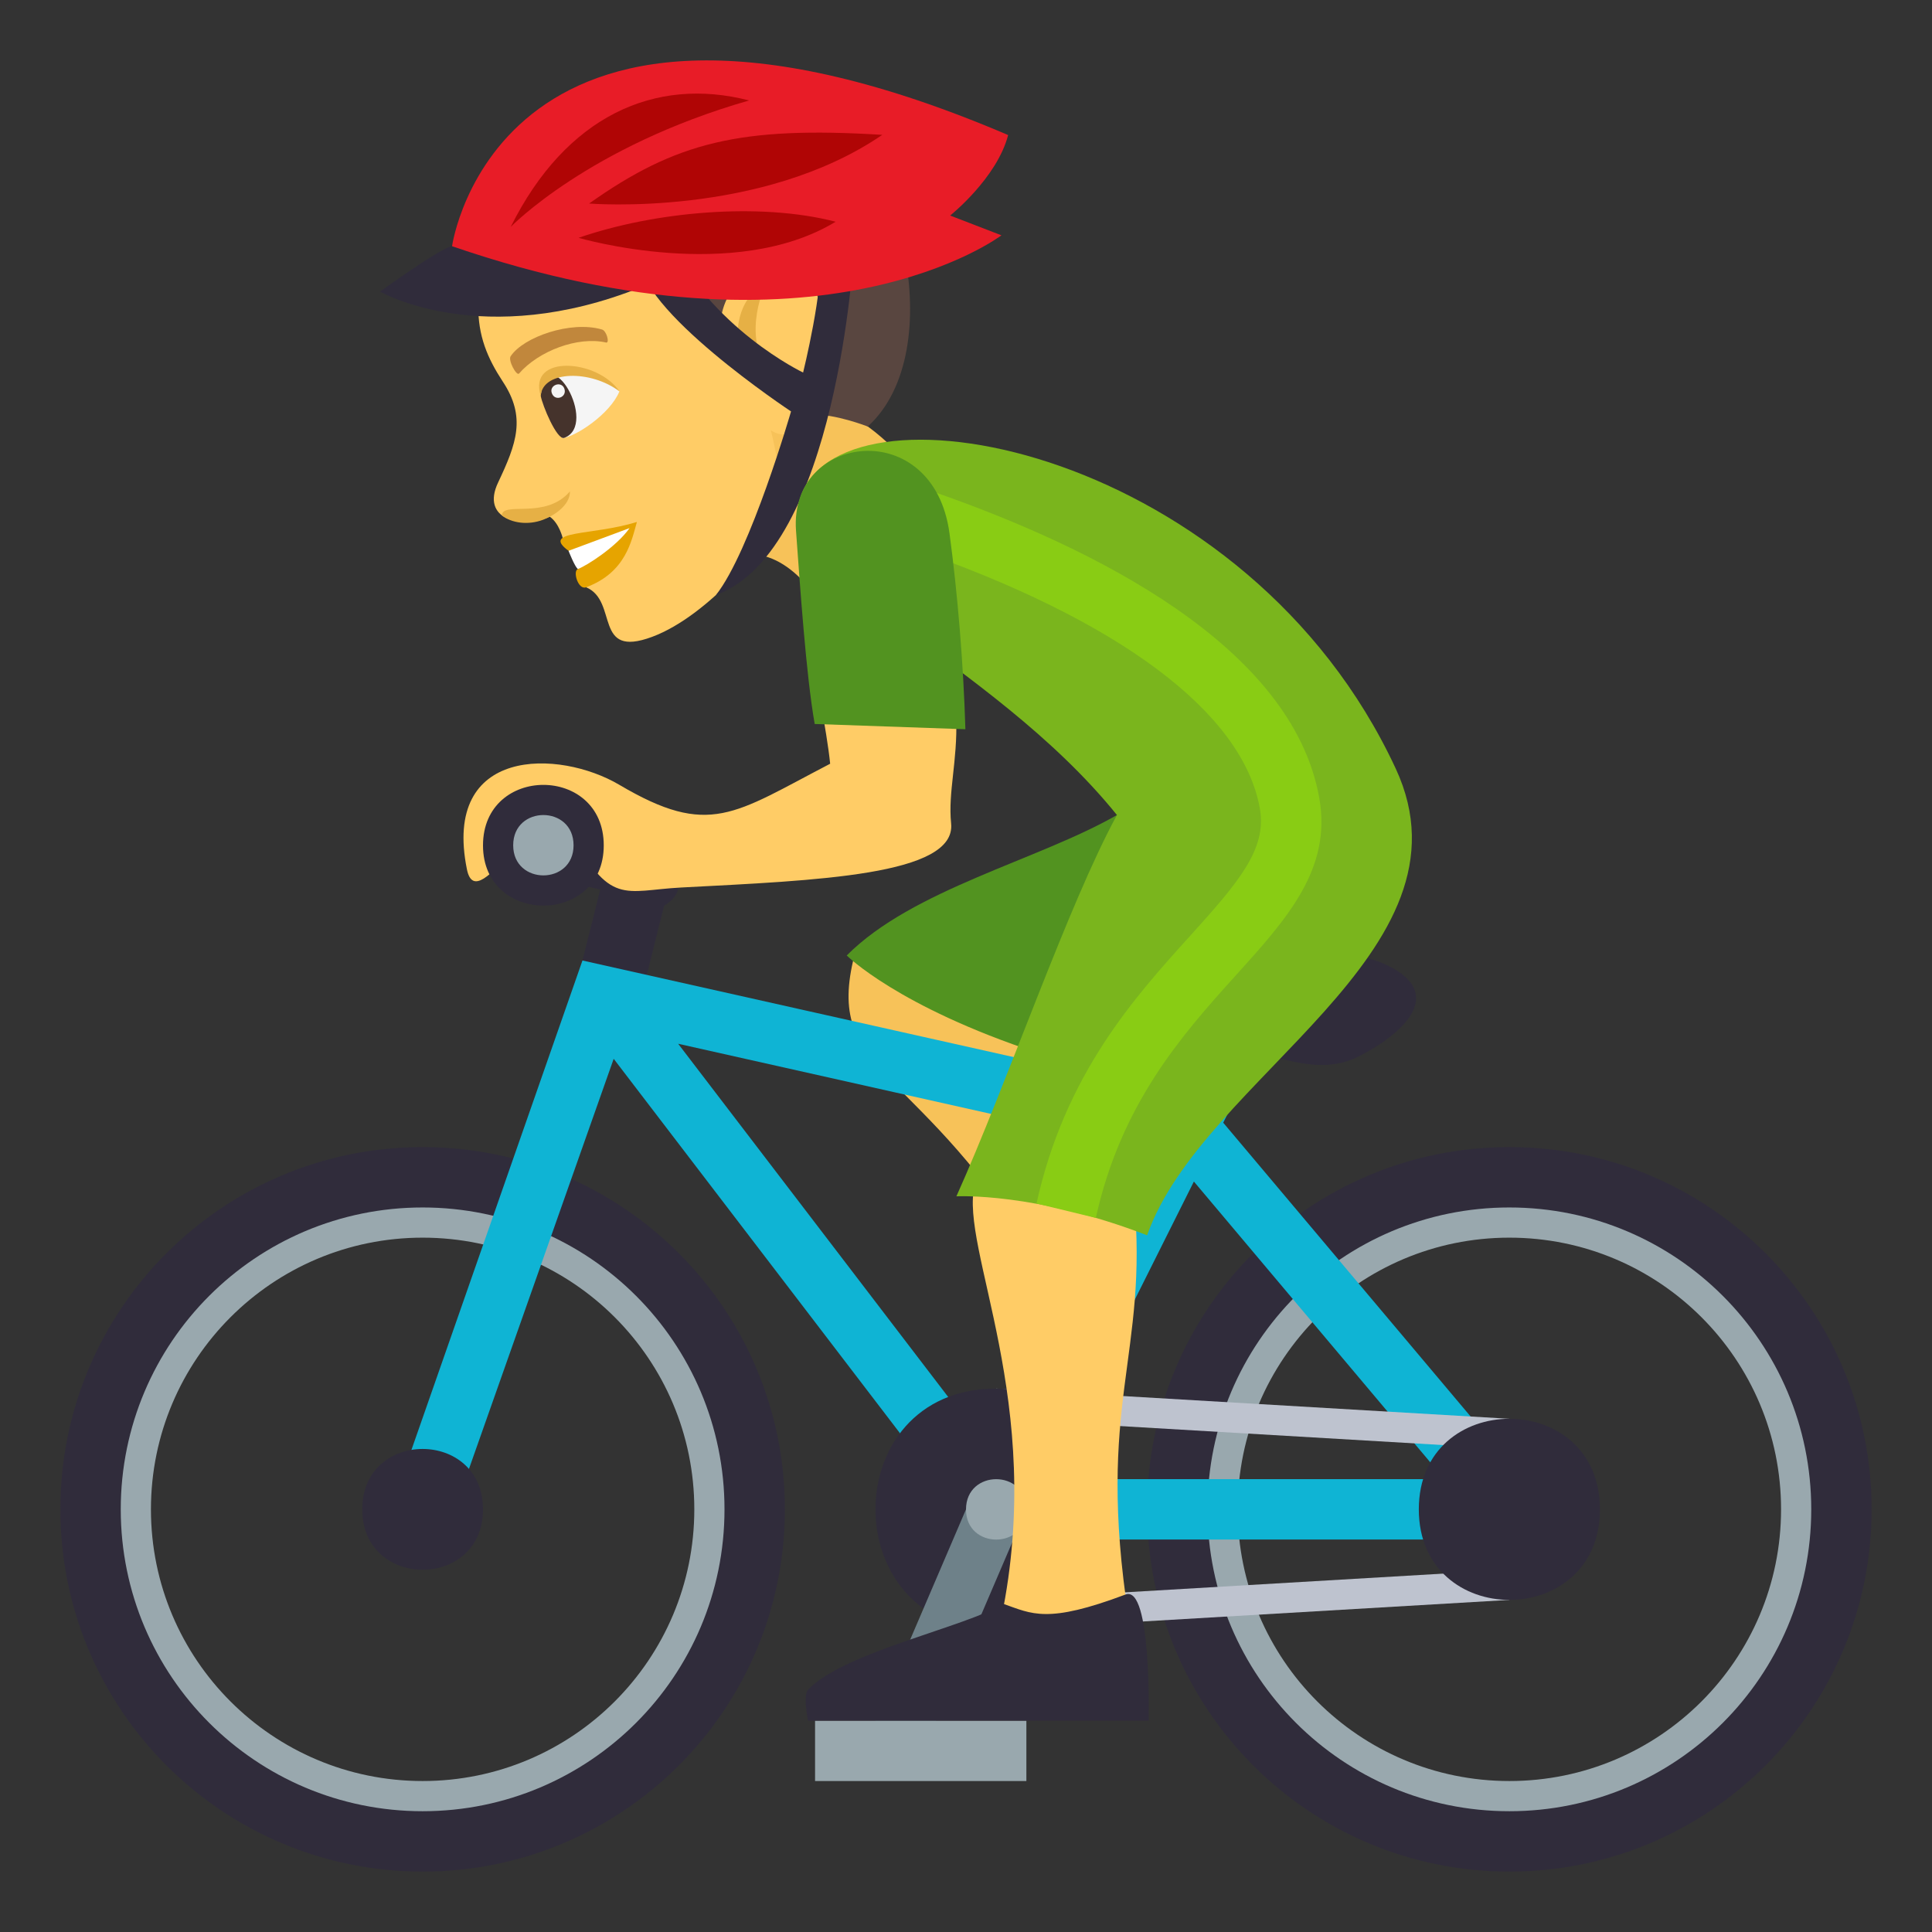 <?xml version="1.0" encoding="utf-8"?>
<!-- Generator: Adobe Illustrator 19.0.0, SVG Export Plug-In . SVG Version: 6.00 Build 0)  -->
<svg version="1.1" id="Layer_1" xmlns="http://www.w3.org/2000/svg" xmlns:xlink="http://www.w3.org/1999/xlink" x="0px" y="0px"
	 width="64px" height="64px" viewBox="0 0 64 64" enable-background="new 0 0 64 64" xml:space="preserve">
<rect x="0" y="0" width="64" height="64" fill="#333333" stroke="none"/>
<path fill="#F7C259" d="M23.777,18.851c1.54-1.389,3.149,0.636,3.278,1.046c0,0,3.708-2.24,2.85-4.73
	C24.79,9.748,23.777,18.851,23.777,18.851z"/>
<path fill="#FFCC66" d="M15.843,10.103c-0.012,1.027,0.307,1.765,0.81,2.534c0.784,1.182,0.456,2.058-0.151,3.343
	c-0.583,1.22,0.733,1.552,1.71,1.137c0.314,0.215,0.431,0.716,0.431,0.716s0.972,0.295,0.772,1.621
	c1.082,0.456,0.227,2.371,2.186,1.643c1.913-0.711,3.843-3.163,4.104-3.756c0.414-0.938-0.172-3.089-0.172-3.089
	c1.219,0.803,2.502-1.96,1.638-4.329C25.737,5.997,20.45,1.984,15.843,10.103z"/>
<path fill="#E6B045" d="M24.586,11.745c-0.383-0.922,0.038-2.037,0.791-2.351c0,0-0.84,1.634,0.1,2.981
	C25.477,12.375,24.85,12.389,24.586,11.745z"/>
<path fill="#F5F5F5" d="M20.519,12.965c-0.307,0.748-1.437,1.493-1.88,1.548C16.625,11.836,19.433,11.917,20.519,12.965z"/>
<path fill="#45332C" d="M18.69,14.505c1.168-0.433-0.554-3.388-0.778-1.393C17.966,13.43,18.453,14.593,18.69,14.505z"/>
<path fill="#E6B045" d="M20.519,12.965c-0.718-1.072-3.039-1.24-2.608,0.146C17.982,12.26,19.582,12.253,20.519,12.965z"/>
<path fill="#F5F5F5" d="M18.28,13.025c0.104,0.289,0.518,0.134,0.414-0.153C18.596,12.604,18.181,12.757,18.28,13.025z"/>
<path fill="#C1873C" d="M19.94,10.915c-1.03-0.301-2.598,0.247-3.022,0.883c-0.1,0.127,0.193,0.668,0.276,0.576
	c0.648-0.747,1.945-1.242,2.885-1.027C20.201,11.373,20.096,10.955,19.94,10.915z"/>
<path fill="#E6A400" d="M18.833,18.246c0.459,0.103,0.311,0.603,0.311,0.603c-0.18,0.066,0.007,0.704,0.271,0.606
	c1.321-0.492,1.505-1.545,1.683-2.164C19.617,17.751,17.898,17.556,18.833,18.246z"/>
<path fill="#FFFFFF" d="M18.833,18.246c0,0,0.214,0.546,0.311,0.603c0.288-0.106,1.278-0.738,1.711-1.355L18.833,18.246z"/>
<path fill="#594640" d="M27.146,3.948c-1.434-1.253-12.491,0.584-11.304,6.156c3.963-3.432,4.826-1.907,6.354-1.002
	c0.351,0.212,0.084,1.83,1.784,2.737c-0.845-3.1,2.772-4.124,3.318-1.373c0.349,1.764-0.136,2.74-0.4,3.273
	c0.742-0.042,1.848,0.39,1.848,0.39C31.518,11.607,29.751,4.756,27.146,3.948z"/>
<path fill="#E6B045" d="M18.88,16.277c0.01,0.463-0.541,0.813-0.897,0.944c-0.48,0.179-1.025,0.115-1.36-0.148
	C16.653,16.591,18.067,17.229,18.88,16.277z"/>
<path fill="#302C3B" d="M28.284,8.353c0,0-1.151-0.262-1.118,0.017c0.132,1.163-0.562,3.971-0.562,3.971s-3.1-1.477-4.483-4.502
	C22.004,7.58,21.229,8.219,21.2,8.5c-0.17,1.707,5.004,5.129,5.004,5.129s-1.342,4.639-2.486,6.081
	C27.733,18.245,28.284,8.353,28.284,8.353z"/>
<path fill="#302C3B" d="M14.975,8.156c0,0-0.189-0.07-2.385,1.504c0,0,3.397,1.963,8.654-0.149L14.975,8.156z"/>
<path fill="#E81C27" d="M33.396,4.474C16.492-2.752,14.975,8.156,14.975,8.156c12.207,4.201,18.199-0.361,18.199-0.361L31.475,7.14
	C31.475,7.14,33.023,5.906,33.396,4.474z"/>
<path fill="#B00505" d="M16.918,7.517c1.824-3.67,4.779-4.996,7.898-4.189C19.498,4.847,16.918,7.517,16.918,7.517z"/>
<path fill="#B00505" d="M19.516,6.742c2.869-2.033,5.004-2.566,9.711-2.275C25.215,7.212,19.516,6.742,19.516,6.742z"/>
<path fill="#B00505" d="M19.166,7.878c2.49-0.863,5.979-1.189,8.516-0.533C24.313,9.39,19.166,7.878,19.166,7.878z"/>
<path fill="#F7C259" d="M28.262,31.818c-0.894,3.857,2.256,3.461,6.271,10.189l1.934-2.93c-2.637-2.76-1.303-3.398-3.064-6.717
	L28.262,31.818z"/>
<path fill="#529320" d="M39.654,32.421L37,26.999c-2.615,1.5-6.764,2.455-8.951,4.652c0,0,1.688,1.697,6.324,3.225
	C36.322,34.099,39.654,32.421,39.654,32.421z"/>
<path fill="#302C3B" d="M21,27.999c-0.717-0.336-3-1-3-1v2l1.883,0.471L19,32.999l2,1l1-4C22,29.999,23.565,29.201,21,27.999z"/>
<path fill="#99A8AE" d="M14,38.999c-6.076,0-11,4.924-11,11s4.924,11,11,11c6.074,0,11-4.924,11-11S20.074,38.999,14,38.999z
	 M14,58.999c-4.971,0-9-4.029-9-9s4.029-9,9-9s9,4.029,9,9S18.971,58.999,14,58.999z"/>
<path fill="#99A8AE" d="M50,38.999c-6.076,0-11,4.924-11,11s4.924,11,11,11c6.074,0,11-4.924,11-11S56.074,38.999,50,38.999z
	 M50,58.999c-4.971,0-9-4.029-9-9s4.029-9,9-9s9,4.029,9,9S54.971,58.999,50,58.999z"/>
<path fill="#302C3B" d="M14,37.999c-6.627,0-12,5.373-12,12c0,6.627,5.373,12,12,12s12-5.373,12-12
	C26,43.373,20.627,37.999,14,37.999z M14,59.999c-5.523,0-10-4.477-10-10c0-5.523,4.477-10,10-10s10,4.477,10,10
	C24,55.523,19.523,59.999,14,59.999z"/>
<path fill="#302C3B" d="M50,37.999c-6.627,0-12,5.373-12,12c0,6.627,5.373,12,12,12s12-5.373,12-12
	C62,43.373,56.627,37.999,50,37.999z M50,59.999c-5.523,0-10-4.477-10-10c0-5.523,4.477-10,10-10s10,4.477,10,10
	C60,55.523,55.523,59.999,50,59.999z"/>
<path fill="#0FB4D4" d="M50.66,49.232L40.521,37.191l1.373-2.744c0.246-0.494-1.543-1.389-1.789-0.895l-1.316,2.633l-19.494-4.367
	l-6.238,17.85c-0.396,1.121,1.525,1.684,1.887,0.666l5.385-15.26l11.877,15.533c0.008,0.012,0.023,0.016,0.031,0.025
	c0.086,0.105,0.619,0.367,0.764,0.367h17c0.006,0,0.014,0,0.02,0C50.572,50.999,50.881,49.415,50.66,49.232z M37.867,38.029
	L32.82,48.121L22.465,34.576L37.867,38.029z M34.617,48.999l4.932-9.859l8.301,9.859H34.617z"/>
<path fill="#302C3B" d="M16,49.999c0,2.668-4,2.668-4,0C12,47.332,16,47.332,16,49.999z"/>
<polygon fill="#BEC3CF" points="50,47.999 32.998,46.999 32.998,45.999 50,46.999 "/>
<polygon fill="#BEC3CF" points="50,52.999 33,53.999 33,52.999 50,51.999 "/>
<path fill="#302C3B" d="M53,49.999c0,4-6,4-6,0S53,45.999,53,49.999z"/>
<path fill="#302C3B" d="M32.998,53.999c-5.33,0-5.33-8,0-8C38.334,45.999,38.334,53.999,32.998,53.999z"/>
<rect x="27" y="56.999" fill="#99A8AE" width="7" height="2"/>
<polygon fill="#6E8189" points="31,56.999 29,56.999 32,49.999 34,49.999 "/>
<path fill="#99A8AE" d="M34,50.003c0,1.33-2,1.33-2,0C32,48.665,34,48.665,34,50.003z"/>
<path fill="#302C3B" d="M45,34.999c-2,1-4-1-8-1c0,0,0-2,2-2c4.123,0,5.434-0.783,7,0C48,32.999,46.264,34.367,45,34.999z"/>
<path fill="#FFCC66" d="M32.287,39.257c-0.514,2.1,2.369,7.18,0.883,14.344h4.221c-1.109-7.164,0.672-8.637,0.172-13.965
	C37.563,39.636,32.914,36.703,32.287,39.257z"/>
<path fill="#302C3B" d="M37.285,52.82c-2.598,0.979-3.096,0.643-4.049,0.309c-1.236,0.768-5.275,1.592-6.469,2.846
	c-0.172,0.18,0,1.025,0,1.025h11.281C38.049,56.999,38.158,52.492,37.285,52.82z"/>
<path fill="#7AB51D" d="M46.236,25.462c-4.909-10.569-18.127-13.111-19.691-9.086C25.492,19.089,32.761,21.745,37,26.999
	c-1.633,3-3.631,8.873-5.318,12.631c0,0,2.611-0.143,6.318,1.291C39.832,35.681,49.065,31.554,46.236,25.462z"/>
<path fill="#89CC14" d="M36.301,40.345l-1.965-0.477c0.945-4.285,3.246-6.83,5.096-8.875c1.629-1.799,2.537-2.881,2.303-4.207
	c-0.565-3.188-4.67-6.254-11.561-8.637l0.654-1.891c5.381,1.861,11.982,5.137,12.875,10.178c0.418,2.355-1.068,3.998-2.787,5.899
	C39.137,34.302,37.131,36.58,36.301,40.345z"/>
<path fill="#FFCC66" d="M27.16,23.109c0.156,0.887,0.287,1.654,0.34,2.191c-3.188,1.656-3.996,2.463-6.982,0.699
	c-2-1.182-5.875-1.275-5.051,2.797c0.354,1.748,2.559-2.938,3.402-1.314c1.332,2.563,1.801,2.018,3.693,1.918
	c4.49-0.236,9.119-0.4,8.945-2.123c-0.105-1.043,0.213-2.047,0.17-3.481L27.16,23.109z"/>
<path fill="#529320" d="M31.453,17.665c-0.531-3.928-5.32-3.313-5.084-0.086c0.135,1.856,0.332,4.775,0.619,6.404l4.992,0.174
	C31.916,21.992,31.721,19.648,31.453,17.665z"/>
<path fill="#302C3B" d="M20,28.005c0,2.658-4,2.658-4,0C16,25.332,20,25.332,20,28.005z"/>
<path fill="#99A8AE" d="M19,28.001c0,1.33-2,1.33-2,0C17,26.665,19,26.665,19,28.001z"/>
</svg>
